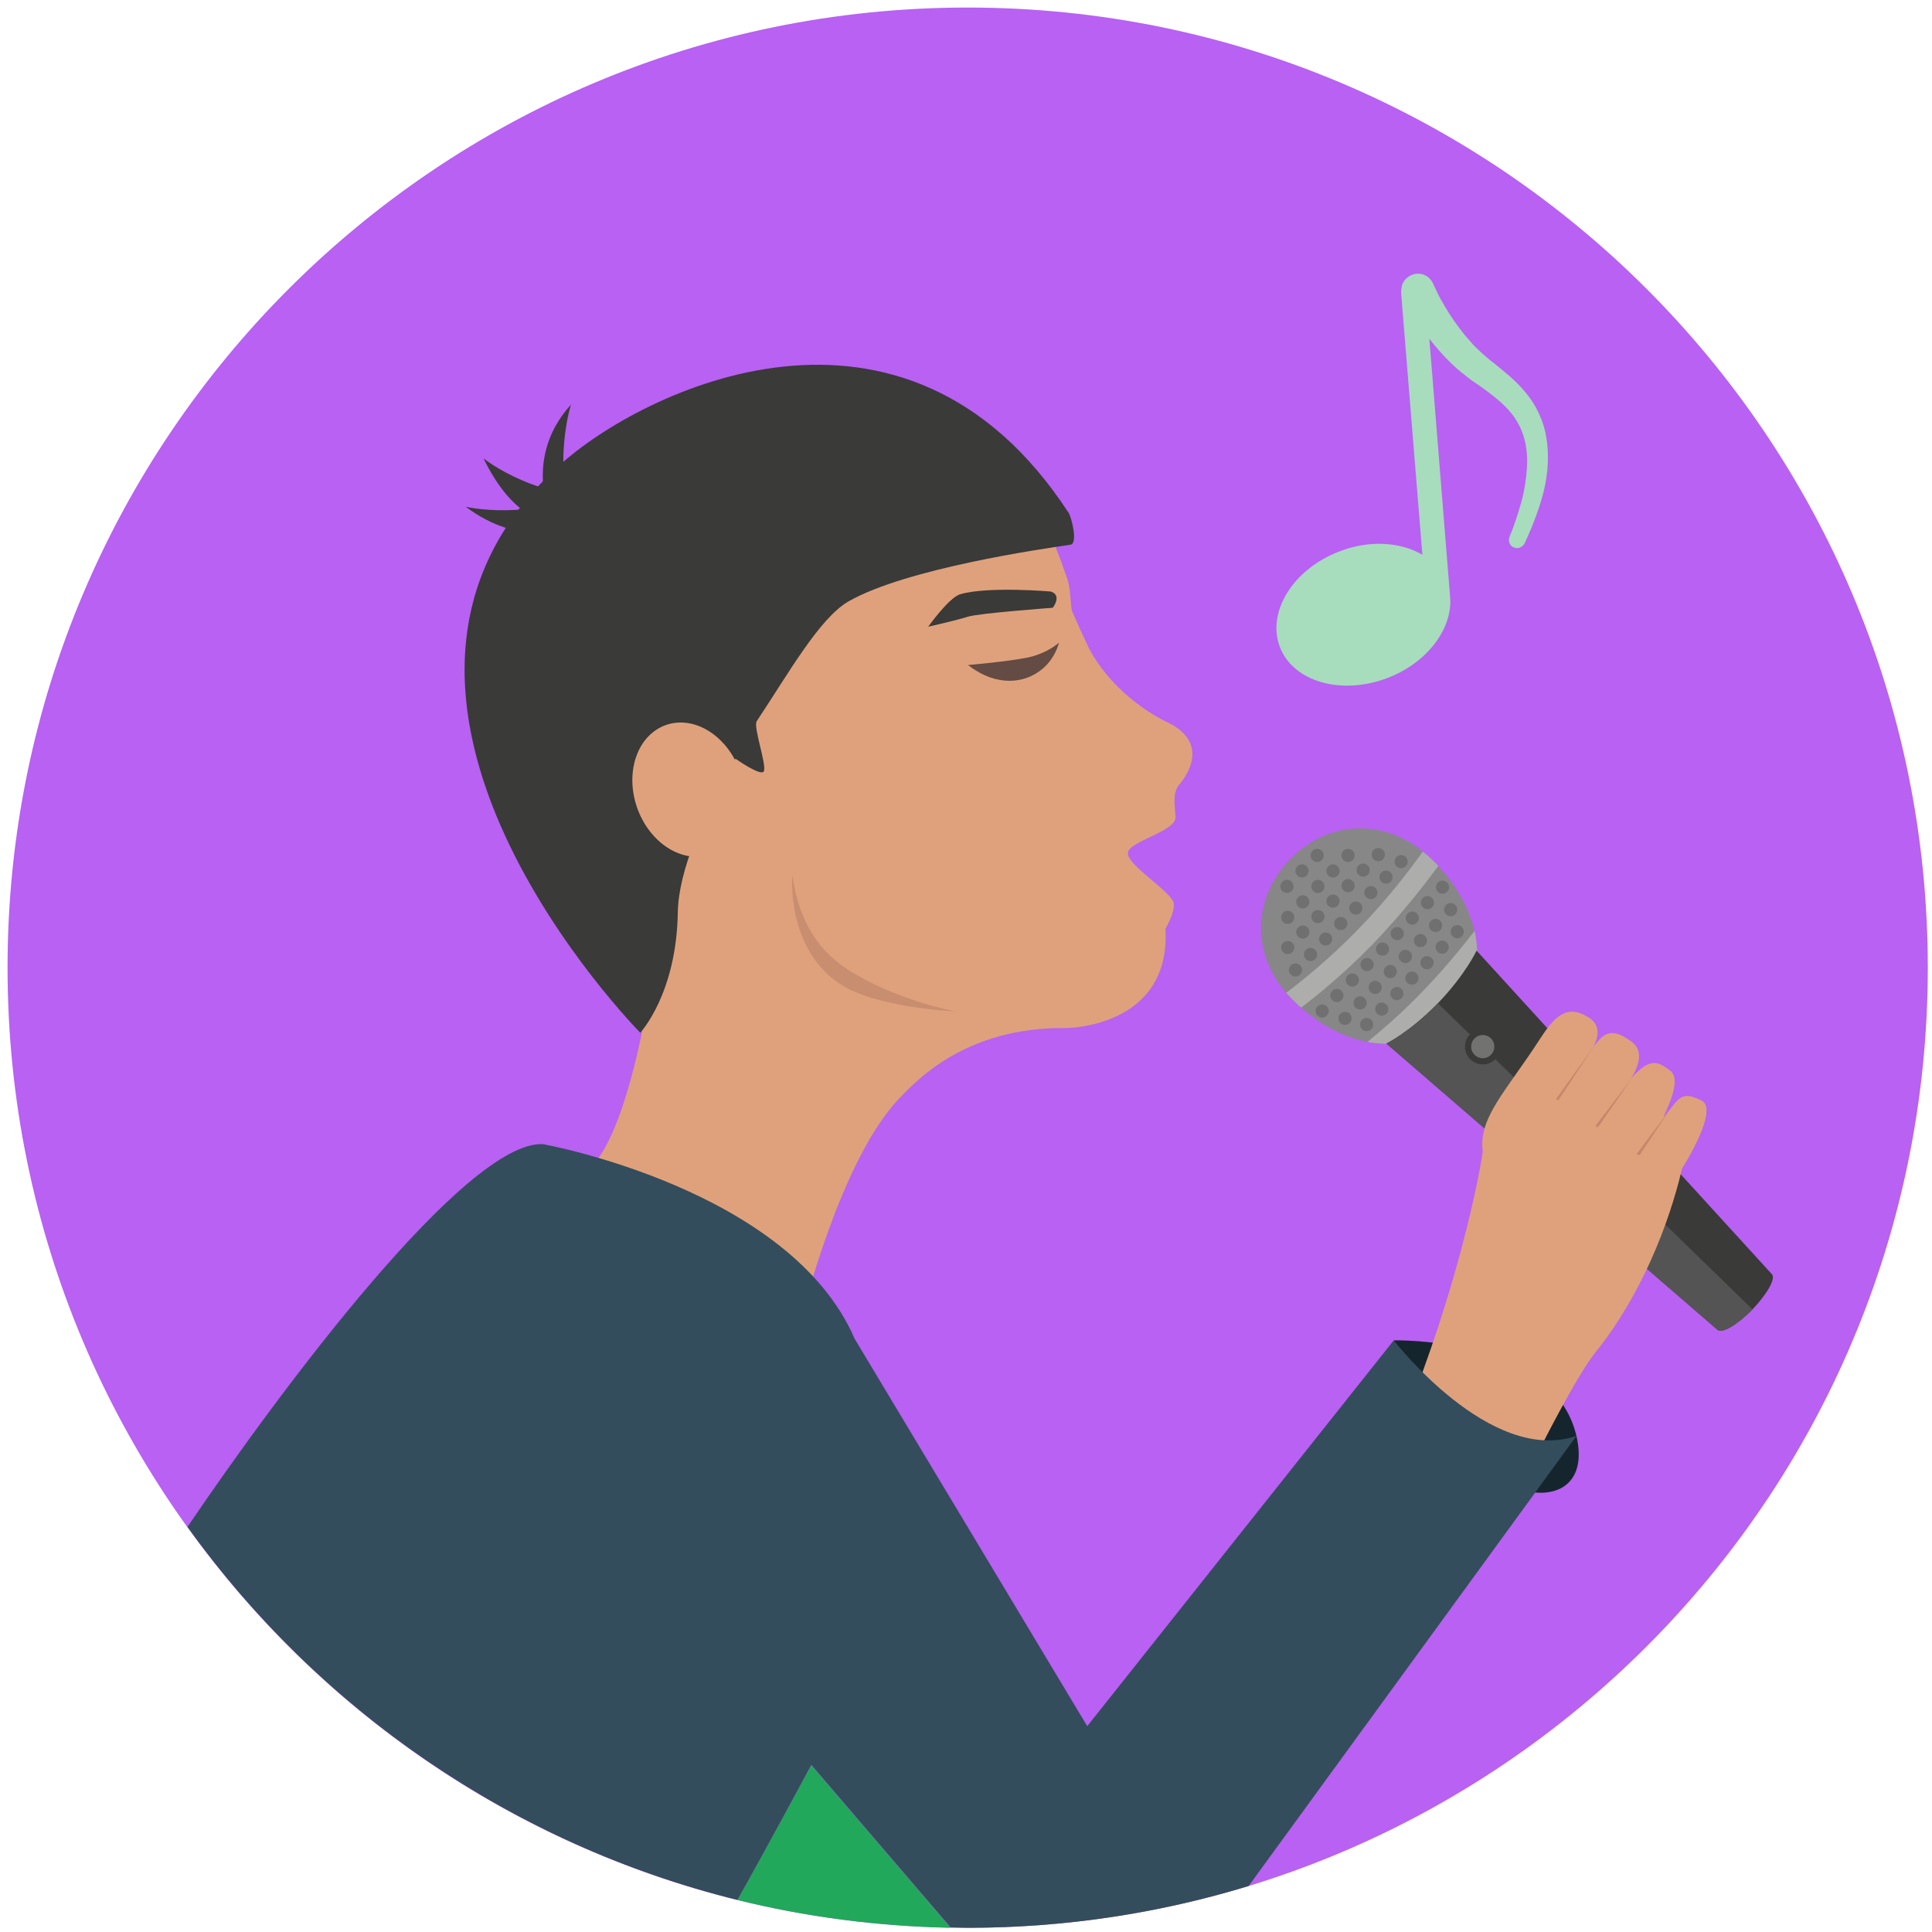 <svg width="216" height="216" viewBox="0 0 216 216" fill="none" xmlns="http://www.w3.org/2000/svg">
<path d="M215.531 108.188C215.531 48.91 167.461 0.844 108.188 0.844C48.91 0.844 0.844 48.91 0.844 108.188C0.844 167.461 48.91 215.531 108.188 215.531C167.461 215.531 215.531 167.461 215.531 108.188Z" fill="#B861F2"/>
<path d="M172.695 48.004C172.309 46.531 171.57 45.063 170.535 43.848C169.539 42.637 168.371 41.688 167.289 40.82L167.027 40.605C166.555 40.258 166.164 39.914 165.73 39.523C165.297 39.133 164.82 38.699 164.391 38.18C163.566 37.273 162.789 36.234 162.055 35.109C161.707 34.547 161.359 33.984 161.059 33.422C160.887 33.121 160.754 32.859 160.625 32.559C160.453 32.211 160.324 31.949 160.234 31.734C160.234 31.692 160.191 31.692 160.191 31.648C159.848 30.957 159.152 30.523 158.375 30.609C158.16 30.609 157.941 30.695 157.727 30.781C157.293 31 156.949 31.344 156.773 31.82C156.73 31.949 156.687 32.125 156.687 32.254C156.645 32.383 156.645 32.559 156.645 32.73L159.023 62.02C156.602 60.594 153.055 60.332 149.68 61.676C144.531 63.664 141.59 68.469 143.102 72.363C144.617 76.258 150.023 77.77 155.172 75.781C159.543 74.094 162.312 70.371 162.141 66.953L159.805 37.879C160.539 38.832 161.316 39.695 162.098 40.473C162.66 41.035 163.223 41.512 163.785 41.945C164.258 42.336 164.734 42.68 165.211 42.984L165.516 43.199C166.551 43.938 167.59 44.715 168.5 45.668C169.363 46.574 169.973 47.613 170.316 48.695C170.664 49.777 170.793 50.988 170.707 52.371C170.621 53.543 170.445 54.84 170.059 56.223C169.711 57.434 169.32 58.691 168.758 60.031C168.586 60.508 168.801 61.027 169.234 61.199C169.363 61.242 169.539 61.285 169.668 61.285C169.973 61.242 170.273 61.07 170.445 60.766C171.094 59.383 171.613 58.086 172.047 56.785C172.566 55.273 172.871 53.844 173 52.504C173.129 50.902 173.043 49.387 172.695 48.004Z" fill="#A7DCBD"/>
<path d="M144.66 111.906C139.684 107.063 139.988 100.442 144.227 96.07C148.469 91.703 155.086 91.227 160.062 96.07C166.207 102.086 166.508 109.27 162.27 113.637C158.027 118.008 150.805 117.879 144.66 111.906Z" fill="#878787"/>
<path d="M146.305 97.371C146.305 97.574 146.23 97.746 146.09 97.891C145.945 98.035 145.773 98.106 145.57 98.106C145.367 98.106 145.191 98.035 145.047 97.891C144.906 97.746 144.832 97.574 144.832 97.371C144.832 97.168 144.906 96.992 145.047 96.852C145.191 96.707 145.367 96.633 145.57 96.633C145.773 96.633 145.945 96.707 146.09 96.852C146.23 96.992 146.305 97.168 146.305 97.371Z" fill="#707070"/>
<path d="M144.617 99.102C144.617 99.305 144.543 99.477 144.402 99.621C144.258 99.766 144.086 99.836 143.883 99.836C143.68 99.836 143.504 99.766 143.359 99.621C143.219 99.477 143.145 99.305 143.145 99.102C143.145 98.898 143.219 98.723 143.359 98.582C143.504 98.438 143.68 98.363 143.883 98.363C144.086 98.363 144.258 98.438 144.402 98.582C144.543 98.723 144.617 98.898 144.617 99.102Z" fill="#707070"/>
<path d="M146.391 104.207C146.391 104.41 146.32 104.582 146.176 104.727C146.031 104.871 145.859 104.941 145.656 104.941C145.453 104.941 145.277 104.871 145.137 104.727C144.992 104.582 144.918 104.41 144.918 104.207C144.918 104.004 144.992 103.828 145.137 103.688C145.277 103.543 145.453 103.469 145.656 103.469C145.859 103.469 146.031 103.543 146.176 103.688C146.32 103.828 146.391 104.004 146.391 104.207Z" fill="#707070"/>
<path d="M149.766 100.746C149.766 100.949 149.695 101.121 149.551 101.266C149.406 101.41 149.234 101.48 149.031 101.48C148.828 101.48 148.652 101.41 148.508 101.266C148.367 101.121 148.293 100.949 148.293 100.746C148.293 100.543 148.367 100.367 148.508 100.223C148.652 100.082 148.828 100.008 149.031 100.008C149.234 100.008 149.406 100.082 149.551 100.223C149.695 100.367 149.766 100.543 149.766 100.746Z" fill="#707070"/>
<path d="M144.703 105.938C144.703 106.141 144.633 106.313 144.488 106.457C144.344 106.602 144.172 106.672 143.969 106.672C143.766 106.672 143.59 106.602 143.449 106.457C143.305 106.313 143.23 106.141 143.23 105.938C143.23 105.734 143.305 105.559 143.449 105.418C143.59 105.273 143.766 105.199 143.969 105.199C144.172 105.199 144.344 105.273 144.488 105.418C144.633 105.559 144.703 105.734 144.703 105.938Z" fill="#707070"/>
<path d="M148.078 102.477C148.078 102.68 148.008 102.852 147.863 102.996C147.719 103.141 147.547 103.211 147.344 103.211C147.141 103.211 146.965 103.141 146.824 102.996C146.68 102.852 146.605 102.68 146.605 102.477C146.605 102.273 146.68 102.098 146.824 101.957C146.965 101.813 147.141 101.738 147.344 101.738C147.547 101.738 147.719 101.813 147.863 101.957C148.008 102.098 148.078 102.273 148.078 102.477Z" fill="#707070"/>
<path d="M144.703 102.562C144.703 102.766 144.633 102.938 144.488 103.082C144.344 103.227 144.172 103.297 143.969 103.297C143.766 103.297 143.59 103.227 143.449 103.082C143.305 102.938 143.23 102.766 143.23 102.562C143.23 102.359 143.305 102.184 143.449 102.043C143.59 101.898 143.766 101.828 143.969 101.828C144.172 101.828 144.344 101.898 144.488 102.043C144.633 102.184 144.703 102.359 144.703 102.562Z" fill="#707070"/>
<path d="M148.078 99.102C148.078 99.305 148.008 99.477 147.863 99.621C147.719 99.766 147.547 99.836 147.344 99.836C147.141 99.836 146.965 99.766 146.824 99.621C146.68 99.477 146.605 99.305 146.605 99.102C146.605 98.898 146.68 98.723 146.824 98.582C146.965 98.438 147.141 98.363 147.344 98.363C147.547 98.363 147.719 98.438 147.863 98.582C148.008 98.723 148.078 98.898 148.078 99.102Z" fill="#707070"/>
<path d="M146.391 100.832C146.391 101.035 146.32 101.207 146.176 101.352C146.031 101.496 145.859 101.566 145.656 101.566C145.453 101.566 145.277 101.496 145.137 101.352C144.992 101.207 144.918 101.035 144.918 100.832C144.918 100.629 144.992 100.453 145.137 100.312C145.277 100.168 145.453 100.094 145.656 100.094C145.859 100.094 146.031 100.168 146.176 100.312C146.32 100.453 146.391 100.629 146.391 100.832Z" fill="#707070"/>
<path d="M147.992 95.641C147.992 95.844 147.918 96.016 147.777 96.16C147.633 96.305 147.461 96.375 147.258 96.375C147.055 96.375 146.879 96.305 146.734 96.16C146.594 96.016 146.52 95.844 146.52 95.641C146.52 95.438 146.594 95.262 146.734 95.117C146.879 94.977 147.055 94.902 147.258 94.902C147.461 94.902 147.633 94.977 147.777 95.117C147.918 95.262 147.992 95.438 147.992 95.641Z" fill="#707070"/>
<path d="M153.141 97.285C153.141 97.488 153.066 97.66 152.926 97.805C152.781 97.945 152.609 98.019 152.406 98.019C152.203 98.019 152.027 97.945 151.883 97.805C151.742 97.66 151.668 97.488 151.668 97.285C151.668 97.082 151.742 96.906 151.883 96.762C152.027 96.621 152.203 96.547 152.406 96.547C152.609 96.547 152.781 96.621 152.926 96.762C153.066 96.906 153.141 97.082 153.141 97.285Z" fill="#707070"/>
<path d="M151.453 99.016C151.453 99.219 151.383 99.391 151.238 99.535C151.094 99.676 150.922 99.75 150.719 99.75C150.516 99.75 150.34 99.676 150.195 99.535C150.055 99.391 149.98 99.219 149.98 99.016C149.98 98.812 150.055 98.637 150.195 98.492C150.34 98.352 150.516 98.277 150.719 98.277C150.922 98.277 151.094 98.352 151.238 98.492C151.383 98.637 151.453 98.812 151.453 99.016Z" fill="#707070"/>
<path d="M154.828 95.551C154.828 95.754 154.754 95.93 154.613 96.074C154.469 96.215 154.297 96.289 154.094 96.289C153.891 96.289 153.715 96.215 153.57 96.074C153.43 95.93 153.355 95.754 153.355 95.551C153.355 95.348 153.43 95.176 153.57 95.031C153.715 94.891 153.891 94.816 154.094 94.816C154.297 94.816 154.469 94.891 154.613 95.031C154.754 95.176 154.828 95.348 154.828 95.551Z" fill="#707070"/>
<path d="M151.453 95.641C151.453 95.844 151.383 96.016 151.238 96.16C151.094 96.305 150.922 96.375 150.719 96.375C150.516 96.375 150.34 96.305 150.195 96.16C150.055 96.016 149.98 95.844 149.98 95.641C149.98 95.438 150.055 95.262 150.195 95.117C150.34 94.977 150.516 94.902 150.719 94.902C150.922 94.902 151.094 94.977 151.238 95.117C151.383 95.262 151.453 95.438 151.453 95.641Z" fill="#707070"/>
<path d="M149.766 97.371C149.766 97.574 149.695 97.746 149.551 97.891C149.406 98.035 149.234 98.106 149.031 98.106C148.828 98.106 148.652 98.035 148.508 97.891C148.367 97.746 148.293 97.574 148.293 97.371C148.293 97.168 148.367 96.992 148.508 96.852C148.652 96.707 148.828 96.633 149.031 96.633C149.234 96.633 149.406 96.707 149.551 96.852C149.695 96.992 149.766 97.168 149.766 97.371Z" fill="#707070"/>
<path d="M147.258 106.715C147.258 106.918 147.184 107.094 147.039 107.234C146.898 107.379 146.723 107.449 146.52 107.449C146.316 107.449 146.145 107.379 146 107.234C145.855 107.094 145.785 106.918 145.785 106.715C145.785 106.512 145.855 106.34 146 106.195C146.145 106.051 146.316 105.98 146.52 105.98C146.723 105.98 146.898 106.051 147.039 106.195C147.184 106.34 147.258 106.512 147.258 106.715Z" fill="#707070"/>
<path d="M150.629 103.254C150.629 103.457 150.559 103.629 150.414 103.773C150.273 103.918 150.098 103.988 149.895 103.988C149.691 103.988 149.52 103.918 149.375 103.773C149.23 103.629 149.16 103.457 149.16 103.254C149.16 103.051 149.23 102.879 149.375 102.734C149.52 102.59 149.691 102.52 149.895 102.52C150.098 102.52 150.273 102.59 150.414 102.734C150.559 102.879 150.629 103.051 150.629 103.254Z" fill="#707070"/>
<path d="M145.57 108.445C145.57 108.648 145.496 108.824 145.352 108.965C145.211 109.109 145.035 109.18 144.832 109.18C144.629 109.18 144.457 109.109 144.312 108.965C144.168 108.824 144.098 108.648 144.098 108.445C144.098 108.242 144.168 108.07 144.312 107.926C144.457 107.781 144.629 107.711 144.832 107.711C145.035 107.711 145.211 107.781 145.352 107.926C145.496 108.07 145.57 108.242 145.57 108.445Z" fill="#707070"/>
<path d="M148.941 104.984C148.941 105.188 148.871 105.359 148.727 105.504C148.586 105.648 148.41 105.719 148.207 105.719C148.004 105.719 147.832 105.648 147.688 105.504C147.543 105.359 147.473 105.188 147.473 104.984C147.473 104.781 147.543 104.609 147.688 104.465C147.832 104.32 148.004 104.25 148.207 104.25C148.41 104.25 148.586 104.32 148.727 104.465C148.871 104.609 148.941 104.781 148.941 104.984Z" fill="#707070"/>
<path d="M154.004 99.793C154.004 99.996 153.934 100.168 153.789 100.312C153.645 100.457 153.473 100.527 153.27 100.527C153.066 100.527 152.895 100.457 152.75 100.312C152.605 100.168 152.535 99.996 152.535 99.793C152.535 99.59 152.605 99.418 152.75 99.273C152.895 99.129 153.066 99.059 153.27 99.059C153.473 99.059 153.645 99.129 153.789 99.273C153.934 99.418 154.004 99.59 154.004 99.793Z" fill="#707070"/>
<path d="M157.379 96.332C157.379 96.535 157.309 96.707 157.164 96.852C157.02 96.996 156.848 97.066 156.645 97.066C156.441 97.066 156.27 96.996 156.125 96.852C155.98 96.707 155.91 96.535 155.91 96.332C155.91 96.129 155.98 95.953 156.125 95.812C156.27 95.668 156.441 95.598 156.645 95.598C156.848 95.598 157.02 95.668 157.164 95.812C157.309 95.953 157.379 96.129 157.379 96.332Z" fill="#707070"/>
<path d="M152.316 101.523C152.316 101.727 152.246 101.898 152.102 102.043C151.961 102.187 151.785 102.258 151.582 102.258C151.379 102.258 151.207 102.187 151.062 102.043C150.918 101.898 150.848 101.727 150.848 101.523C150.848 101.32 150.918 101.148 151.062 101.004C151.207 100.859 151.379 100.789 151.582 100.789C151.785 100.789 151.961 100.859 152.102 101.004C152.246 101.148 152.316 101.32 152.316 101.523Z" fill="#707070"/>
<path d="M155.691 98.062C155.691 98.266 155.621 98.438 155.477 98.582C155.332 98.727 155.16 98.797 154.957 98.797C154.754 98.797 154.582 98.727 154.438 98.582C154.293 98.438 154.223 98.266 154.223 98.062C154.223 97.859 154.293 97.688 154.438 97.543C154.582 97.398 154.754 97.328 154.957 97.328C155.16 97.328 155.332 97.398 155.477 97.543C155.621 97.688 155.691 97.859 155.691 98.062Z" fill="#707070"/>
<path d="M148.555 113.031C148.555 113.234 148.48 113.41 148.34 113.551C148.195 113.695 148.023 113.77 147.82 113.77C147.617 113.77 147.441 113.695 147.297 113.551C147.156 113.41 147.082 113.234 147.082 113.031C147.082 112.828 147.156 112.656 147.297 112.512C147.441 112.367 147.617 112.297 147.82 112.297C148.023 112.297 148.195 112.367 148.34 112.512C148.48 112.656 148.555 112.828 148.555 113.031Z" fill="#707070"/>
<path d="M151.93 109.57C151.93 109.773 151.855 109.949 151.715 110.09C151.57 110.234 151.395 110.305 151.191 110.305C150.988 110.305 150.816 110.234 150.672 110.09C150.531 109.949 150.457 109.773 150.457 109.57C150.457 109.367 150.531 109.195 150.672 109.051C150.816 108.906 150.988 108.836 151.191 108.836C151.395 108.836 151.57 108.906 151.715 109.051C151.855 109.195 151.93 109.367 151.93 109.57Z" fill="#707070"/>
<path d="M155.305 106.109C155.305 106.312 155.23 106.484 155.09 106.629C154.945 106.773 154.77 106.844 154.566 106.844C154.363 106.844 154.191 106.773 154.047 106.629C153.902 106.484 153.832 106.312 153.832 106.109C153.832 105.906 153.902 105.734 154.047 105.59C154.191 105.445 154.363 105.375 154.566 105.375C154.77 105.375 154.945 105.445 155.09 105.59C155.23 105.734 155.305 105.906 155.305 106.109Z" fill="#707070"/>
<path d="M150.199 111.301C150.199 111.504 150.125 111.68 149.984 111.82C149.84 111.965 149.664 112.039 149.461 112.039C149.258 112.039 149.086 111.965 148.941 111.82C148.797 111.68 148.727 111.504 148.727 111.301C148.727 111.098 148.797 110.926 148.941 110.781C149.086 110.637 149.258 110.566 149.461 110.566C149.664 110.566 149.84 110.637 149.984 110.781C150.125 110.926 150.199 111.098 150.199 111.301Z" fill="#707070"/>
<path d="M153.574 107.84C153.574 108.043 153.5 108.215 153.355 108.359C153.215 108.504 153.039 108.574 152.836 108.574C152.633 108.574 152.461 108.504 152.316 108.359C152.172 108.215 152.102 108.043 152.102 107.84C152.102 107.637 152.172 107.465 152.316 107.32C152.461 107.176 152.633 107.105 152.836 107.105C153.039 107.105 153.215 107.176 153.355 107.32C153.5 107.465 153.574 107.637 153.574 107.84Z" fill="#707070"/>
<path d="M158.637 102.648C158.637 102.852 158.562 103.023 158.418 103.168C158.277 103.312 158.102 103.383 157.898 103.383C157.695 103.383 157.523 103.312 157.379 103.168C157.234 103.023 157.164 102.852 157.164 102.648C157.164 102.445 157.234 102.273 157.379 102.129C157.523 101.984 157.695 101.914 157.898 101.914C158.102 101.914 158.277 101.984 158.418 102.129C158.562 102.273 158.637 102.445 158.637 102.648Z" fill="#707070"/>
<path d="M162.012 99.188C162.012 99.391 161.937 99.562 161.793 99.707C161.652 99.852 161.477 99.922 161.273 99.922C161.07 99.922 160.898 99.852 160.754 99.707C160.609 99.562 160.539 99.391 160.539 99.188C160.539 98.984 160.609 98.812 160.754 98.668C160.898 98.523 161.07 98.453 161.273 98.453C161.477 98.453 161.652 98.523 161.793 98.668C161.937 98.812 162.012 98.984 162.012 99.188Z" fill="#707070"/>
<path d="M156.949 104.379C156.949 104.582 156.875 104.754 156.73 104.898C156.59 105.043 156.414 105.113 156.211 105.113C156.008 105.113 155.836 105.043 155.691 104.898C155.547 104.754 155.477 104.582 155.477 104.379C155.477 104.176 155.547 104.004 155.691 103.859C155.836 103.715 156.008 103.645 156.211 103.645C156.414 103.645 156.59 103.715 156.73 103.859C156.875 104.004 156.949 104.176 156.949 104.379Z" fill="#707070"/>
<path d="M160.324 100.918C160.324 101.121 160.25 101.293 160.105 101.438C159.965 101.582 159.789 101.652 159.586 101.652C159.383 101.652 159.211 101.582 159.066 101.438C158.922 101.293 158.852 101.121 158.852 100.918C158.852 100.715 158.922 100.543 159.066 100.398C159.211 100.254 159.383 100.184 159.586 100.184C159.789 100.184 159.965 100.254 160.105 100.398C160.25 100.543 160.324 100.715 160.324 100.918Z" fill="#707070"/>
<path d="M152.793 112.125C152.793 112.328 152.723 112.5 152.578 112.645C152.434 112.789 152.262 112.859 152.059 112.859C151.855 112.859 151.684 112.789 151.539 112.645C151.395 112.5 151.324 112.328 151.324 112.125C151.324 111.922 151.395 111.746 151.539 111.605C151.684 111.461 151.855 111.387 152.059 111.387C152.262 111.387 152.434 111.461 152.578 111.605C152.723 111.746 152.793 111.922 152.793 112.125Z" fill="#707070"/>
<path d="M156.168 108.617C156.168 108.82 156.098 108.996 155.953 109.141C155.809 109.281 155.637 109.355 155.434 109.355C155.23 109.355 155.059 109.281 154.914 109.141C154.77 108.996 154.699 108.82 154.699 108.617C154.699 108.414 154.77 108.242 154.914 108.098C155.059 107.957 155.23 107.883 155.434 107.883C155.637 107.883 155.809 107.957 155.953 108.098C156.098 108.242 156.168 108.414 156.168 108.617Z" fill="#707070"/>
<path d="M151.105 113.855C151.105 114.059 151.035 114.23 150.891 114.375C150.746 114.52 150.574 114.59 150.371 114.59C150.168 114.59 149.996 114.52 149.852 114.375C149.707 114.23 149.637 114.059 149.637 113.855C149.637 113.652 149.707 113.477 149.852 113.336C149.996 113.191 150.168 113.117 150.371 113.117C150.574 113.117 150.746 113.191 150.891 113.336C151.035 113.477 151.105 113.652 151.105 113.855Z" fill="#707070"/>
<path d="M154.48 110.395C154.48 110.598 154.41 110.77 154.266 110.914C154.121 111.059 153.949 111.129 153.746 111.129C153.543 111.129 153.371 111.059 153.227 110.914C153.082 110.77 153.012 110.598 153.012 110.395C153.012 110.191 153.082 110.016 153.227 109.871C153.371 109.73 153.543 109.656 153.746 109.656C153.949 109.656 154.121 109.73 154.266 109.871C154.41 110.016 154.48 110.191 154.48 110.395Z" fill="#707070"/>
<path d="M159.543 105.156C159.543 105.359 159.473 105.535 159.328 105.68C159.184 105.82 159.012 105.895 158.809 105.895C158.605 105.895 158.43 105.82 158.289 105.68C158.145 105.535 158.074 105.359 158.074 105.156C158.074 104.953 158.145 104.781 158.289 104.637C158.43 104.492 158.605 104.422 158.809 104.422C159.012 104.422 159.184 104.492 159.328 104.637C159.473 104.781 159.543 104.953 159.543 105.156Z" fill="#707070"/>
<path d="M162.918 101.695C162.918 101.898 162.848 102.074 162.703 102.215C162.559 102.359 162.387 102.434 162.184 102.434C161.98 102.434 161.805 102.359 161.664 102.215C161.52 102.074 161.449 101.898 161.449 101.695C161.449 101.492 161.52 101.32 161.664 101.176C161.805 101.031 161.98 100.961 162.184 100.961C162.387 100.961 162.559 101.031 162.703 101.176C162.848 101.32 162.918 101.492 162.918 101.695Z" fill="#707070"/>
<path d="M157.641 106.414C157.941 106.672 157.941 107.148 157.641 107.449C157.379 107.754 156.906 107.754 156.602 107.449C156.297 107.191 156.297 106.715 156.602 106.414C156.859 106.109 157.336 106.109 157.641 106.414Z" fill="#707070"/>
<path d="M161.23 103.469C161.23 103.672 161.16 103.848 161.016 103.992C160.871 104.133 160.699 104.207 160.496 104.207C160.293 104.207 160.117 104.133 159.977 103.992C159.832 103.848 159.762 103.672 159.762 103.469C159.762 103.266 159.832 103.094 159.977 102.949C160.117 102.809 160.293 102.734 160.496 102.734C160.699 102.734 160.871 102.809 161.016 102.949C161.16 103.094 161.23 103.266 161.23 103.469Z" fill="#707070"/>
<path d="M155.219 112.816C155.219 113.02 155.145 113.191 155 113.336C154.859 113.48 154.684 113.551 154.48 113.551C154.277 113.551 154.105 113.48 153.961 113.336C153.816 113.191 153.746 113.02 153.746 112.816C153.746 112.613 153.816 112.438 153.961 112.297C154.105 112.152 154.277 112.082 154.48 112.082C154.684 112.082 154.859 112.152 155 112.297C155.145 112.438 155.219 112.613 155.219 112.816Z" fill="#707070"/>
<path d="M158.59 109.355C158.59 109.559 158.52 109.73 158.375 109.875C158.234 110.02 158.059 110.09 157.855 110.09C157.652 110.09 157.48 110.02 157.336 109.875C157.191 109.73 157.121 109.559 157.121 109.355C157.121 109.152 157.191 108.977 157.336 108.836C157.48 108.691 157.652 108.617 157.855 108.617C158.059 108.617 158.234 108.691 158.375 108.836C158.52 108.977 158.59 109.152 158.59 109.355Z" fill="#707070"/>
<path d="M153.531 114.547C153.531 114.75 153.457 114.922 153.312 115.066C153.172 115.211 152.996 115.281 152.793 115.281C152.59 115.281 152.418 115.211 152.273 115.066C152.129 114.922 152.059 114.75 152.059 114.547C152.059 114.344 152.129 114.172 152.273 114.027C152.418 113.883 152.59 113.812 152.793 113.812C152.996 113.812 153.172 113.883 153.312 114.027C153.457 114.172 153.531 114.344 153.531 114.547Z" fill="#707070"/>
<path d="M156.906 111.086C156.906 111.289 156.832 111.461 156.688 111.605C156.547 111.75 156.371 111.82 156.168 111.82C155.965 111.82 155.793 111.75 155.648 111.605C155.504 111.461 155.434 111.289 155.434 111.086C155.434 110.883 155.504 110.707 155.648 110.566C155.793 110.422 155.965 110.352 156.168 110.352C156.371 110.352 156.547 110.422 156.688 110.566C156.832 110.707 156.906 110.883 156.906 111.086Z" fill="#707070"/>
<path d="M161.965 105.895C161.965 106.098 161.895 106.27 161.75 106.414C161.609 106.559 161.434 106.629 161.23 106.629C161.027 106.629 160.855 106.559 160.711 106.414C160.566 106.27 160.496 106.098 160.496 105.895C160.496 105.691 160.566 105.516 160.711 105.375C160.855 105.23 161.027 105.156 161.23 105.156C161.434 105.156 161.609 105.23 161.75 105.375C161.895 105.516 161.965 105.691 161.965 105.895Z" fill="#707070"/>
<path d="M160.063 107.106C160.367 107.363 160.367 107.84 160.063 108.145C159.805 108.445 159.328 108.445 159.023 108.145C158.723 107.883 158.723 107.406 159.023 107.106C159.285 106.844 159.762 106.801 160.063 107.106Z" fill="#707070"/>
<path d="M163.652 104.164C163.652 104.367 163.582 104.539 163.438 104.684C163.293 104.828 163.121 104.898 162.918 104.898C162.715 104.898 162.543 104.828 162.398 104.684C162.254 104.539 162.184 104.367 162.184 104.164C162.184 103.961 162.254 103.785 162.398 103.641C162.543 103.5 162.715 103.426 162.918 103.426C163.121 103.426 163.293 103.5 163.438 103.641C163.582 103.785 163.652 103.961 163.652 104.164Z" fill="#707070"/>
<path d="M164.867 104.074C163.395 105.98 161.402 108.402 158.98 110.914C156.773 113.207 154.609 115.066 152.879 116.492C154.094 116.711 155.262 116.754 156.387 116.625C157.727 115.457 159.152 114.113 160.668 112.555C162.355 110.824 163.828 109.137 165.082 107.582C165.211 106.457 165.125 105.289 164.867 104.074Z" fill="#ADADAC"/>
<path d="M160.797 96.809C160.582 96.547 160.324 96.332 160.062 96.07C159.762 95.769 159.414 95.465 159.066 95.207C157.641 97.238 155.129 100.527 151.801 103.945C148.684 107.148 145.742 109.527 143.793 111C144.055 111.301 144.355 111.605 144.66 111.906C144.918 112.168 145.18 112.426 145.48 112.645C147.473 111.129 150.371 108.75 153.484 105.547C156.773 102.129 159.285 98.883 160.797 96.809Z" fill="#ADADAC"/>
<path d="M165.082 106.281C165.082 106.281 163.871 108.922 160.754 112.168C157.598 115.41 155 116.668 155 116.668L192.035 148.684C192.512 149.117 194.242 148.121 195.93 146.391C197.574 144.66 198.57 142.93 198.094 142.453L165.082 106.281Z" fill="#3A3A38"/>
<path d="M160.754 112.168C157.598 115.41 155 116.668 155 116.668L192.035 148.684C192.512 149.117 194.242 148.121 195.93 146.391L160.754 112.168Z" fill="#545454"/>
<path d="M167.766 117.012C167.766 117.277 167.715 117.531 167.613 117.773C167.512 118.02 167.367 118.234 167.18 118.422C166.996 118.605 166.781 118.75 166.535 118.852C166.293 118.953 166.039 119.004 165.773 119.004C165.512 119.004 165.258 118.953 165.012 118.852C164.77 118.75 164.555 118.605 164.367 118.422C164.18 118.234 164.035 118.02 163.934 117.773C163.836 117.531 163.785 117.277 163.785 117.012C163.785 116.75 163.836 116.496 163.934 116.25C164.035 116.008 164.18 115.793 164.367 115.605C164.555 115.418 164.77 115.273 165.012 115.176C165.258 115.074 165.512 115.023 165.773 115.023C166.039 115.023 166.293 115.074 166.535 115.176C166.781 115.273 166.996 115.418 167.18 115.605C167.367 115.793 167.512 116.008 167.613 116.25C167.715 116.496 167.766 116.75 167.766 117.012Z" fill="#3A3A38"/>
<path d="M167.07 117.012C167.07 117.184 167.039 117.352 166.973 117.508C166.906 117.668 166.813 117.809 166.691 117.93C166.57 118.051 166.43 118.145 166.27 118.211C166.113 118.277 165.945 118.312 165.773 118.312C165.602 118.312 165.437 118.277 165.277 118.211C165.117 118.145 164.977 118.051 164.855 117.93C164.734 117.809 164.641 117.668 164.574 117.508C164.508 117.352 164.477 117.184 164.477 117.012C164.477 116.84 164.508 116.676 164.574 116.516C164.641 116.355 164.734 116.215 164.855 116.094C164.977 115.973 165.117 115.879 165.277 115.812C165.437 115.746 165.602 115.715 165.773 115.715C165.945 115.715 166.113 115.746 166.27 115.812C166.43 115.879 166.57 115.973 166.691 116.094C166.813 116.215 166.906 116.355 166.973 116.516C167.039 116.676 167.07 116.84 167.07 117.012Z" fill="#727270"/>
<path d="M66.09 130.426C69.723 127.008 71.973 114.375 71.973 114.375C64.098 103.559 54.277 94.34 53.93 73.832C53.629 53.324 76.816 44.367 76.816 44.367C96.766 35.844 112.859 51.203 112.859 51.203C115.367 54.406 117.66 59.902 119.262 64.531C119.781 65.957 119.652 67.82 119.867 68.34C120.344 69.508 121.73 72.449 121.73 72.449C124.672 78.031 130.254 80.625 130.254 80.625C136.137 83.266 131.723 87.852 131.723 87.852C131.117 88.891 131.332 89.668 131.422 91.355C131.465 93 126.141 94.039 126.098 95.379C126.012 96.766 131.246 99.836 131.246 101.09C131.246 102.344 130.297 103.816 130.297 103.816C130.945 114.937 119.176 114.937 119.176 114.937C107.926 114.805 102.434 120.863 100.57 122.766C93.953 129.648 89.711 146.996 89.711 146.996C89.711 146.996 81.273 144.832 76.082 141.113C70.805 137.562 66.09 130.426 66.09 130.426Z" fill="#DFA17C"/>
<path d="M88.586 97.848C88.586 97.848 87.852 105.852 93.777 109.918C97.801 112.687 106.758 113.074 106.758 113.074C106.758 113.074 99.965 111.777 94.731 108.359C90.922 105.895 89.191 102.172 88.586 97.848Z" fill="#C98D6F"/>
<path d="M117.488 66.133C117.488 66.133 110.48 65.527 107.363 66.434C106.109 66.781 103.773 70.07 103.773 70.07C103.773 70.07 107.02 69.332 108.23 68.945C109.441 68.555 117.703 67.949 117.703 67.949C117.703 67.949 118.785 66.563 117.488 66.133Z" fill="#3A3A38"/>
<path d="M118.398 71.844C118.398 71.844 117.965 73.746 116.32 74.957C114.59 76.301 111.52 76.906 108.23 74.352C108.23 74.352 112.773 73.961 115.023 73.488C117.23 72.969 118.398 71.844 118.398 71.844Z" fill="#644B44"/>
<path d="M119.695 60.895C116.492 61.371 101.395 63.535 94.902 67.215C91.617 69.074 88.066 75.434 84.606 80.625C84.172 81.23 85.773 85.602 85.387 86.25C85.039 86.812 82.227 84.824 82.227 84.824C78.504 91.184 75.867 97.457 75.781 101.957C75.648 111.129 71.582 115.457 71.582 115.457C71.582 115.457 34.199 77.684 62.582 51.984C71.715 43.719 101.09 29.141 119.48 57.348C119.824 57.91 120.516 60.766 119.695 60.895Z" fill="#3A3A38"/>
<path d="M54.059 51.246C54.059 51.246 60.379 56.398 69.68 55.488C69.68 55.531 60.594 64.66 54.059 51.246Z" fill="#3A3A38"/>
<path d="M52.07 56.656C52.07 56.656 59.297 58.387 66.824 54.578C74.352 50.773 64.055 65.613 52.07 56.656Z" fill="#3A3A38"/>
<path d="M63.84 45.234C63.84 45.234 61.199 53.281 65.18 61.328C69.16 69.375 54.535 55.488 63.84 45.234Z" fill="#3A3A38"/>
<path d="M82.742 86.262C82.91 86.738 83.035 87.219 83.125 87.711C83.215 88.203 83.266 88.692 83.273 89.18C83.285 89.672 83.254 90.148 83.18 90.617C83.109 91.086 83 91.535 82.848 91.965C82.699 92.395 82.516 92.793 82.293 93.168C82.07 93.543 81.816 93.883 81.531 94.184C81.246 94.488 80.934 94.754 80.594 94.977C80.258 95.199 79.898 95.375 79.519 95.508C79.144 95.641 78.754 95.727 78.348 95.762C77.945 95.801 77.539 95.789 77.125 95.731C76.711 95.672 76.301 95.567 75.894 95.41C75.488 95.258 75.094 95.063 74.707 94.82C74.324 94.578 73.957 94.297 73.609 93.977C73.262 93.656 72.938 93.301 72.637 92.914C72.34 92.523 72.07 92.113 71.836 91.672C71.598 91.234 71.394 90.777 71.231 90.301C71.062 89.828 70.934 89.344 70.848 88.852C70.758 88.359 70.707 87.871 70.699 87.383C70.688 86.895 70.719 86.414 70.793 85.945C70.863 85.477 70.973 85.027 71.125 84.602C71.273 84.172 71.457 83.77 71.68 83.395C71.902 83.02 72.156 82.684 72.441 82.379C72.727 82.074 73.039 81.813 73.379 81.59C73.715 81.367 74.074 81.188 74.453 81.055C74.828 80.922 75.219 80.84 75.625 80.801C76.027 80.762 76.434 80.773 76.848 80.832C77.262 80.891 77.672 81 78.078 81.152C78.484 81.305 78.879 81.504 79.266 81.746C79.648 81.984 80.016 82.266 80.363 82.59C80.711 82.91 81.035 83.262 81.336 83.652C81.633 84.039 81.902 84.453 82.137 84.891C82.375 85.332 82.578 85.789 82.742 86.262Z" fill="#DFA17C"/>
<path d="M155.824 149.852C155.824 149.852 173.648 149.418 176.246 160.539C178.84 171.656 161.23 168.238 155.824 149.852Z" fill="#15252D"/>
<path d="M188.055 130.641C188.055 130.641 192.297 124.023 190.219 123.027C188.145 122.031 187.84 122.551 186.367 124.453C184.898 126.359 188.574 120.949 186.672 119.652C185.547 118.875 184.336 117.617 181.438 121.816C181.438 121.816 184.812 118.137 182.344 116.406C180.184 114.848 179.273 115.367 177.934 117.359C177.934 117.359 179.574 115.109 177.758 113.855C175.121 112.039 173.691 113.813 172.09 116.277C168.371 122.031 165.254 124.973 165.773 128.781C165.773 128.781 164.305 138.949 158.98 153.574C158.98 153.574 153.918 172.523 172.219 161.879C172.219 161.879 176.199 153.918 178.406 151.148C183.469 144.875 186.629 136.785 188.055 130.641Z" fill="#DFA17C"/>
<path d="M173.953 122.898L178.234 116.926L174.211 123.027L173.953 122.898Z" fill="#C48769"/>
<path d="M178.363 125.883L182.477 120.516L178.668 126.012L178.363 125.883Z" fill="#C48769"/>
<path d="M182.992 128.996L186.629 124.152L183.297 129.172L182.992 128.996Z" fill="#C48769"/>
<path d="M82.441 212.414C90.102 214.32 98.106 215.355 106.281 215.531L90.707 197.359C90.707 197.316 85.902 206.269 82.441 212.414Z" fill="#22A85B"/>
<path d="M155.824 149.852L121.555 192.988L95.551 149.68C88.285 132.848 60.68 127.914 60.68 127.914C52.113 127.57 31.52 155.129 20.961 170.707C35.629 191.129 57.305 206.184 82.441 212.414C85.902 206.27 90.707 197.316 90.707 197.316L106.281 215.488C106.934 215.488 107.539 215.531 108.188 215.531C119.133 215.531 129.648 213.887 139.598 210.859L176.246 160.539C166.598 163.828 155.824 149.852 155.824 149.852Z" fill="#334D5C"/>
</svg>
